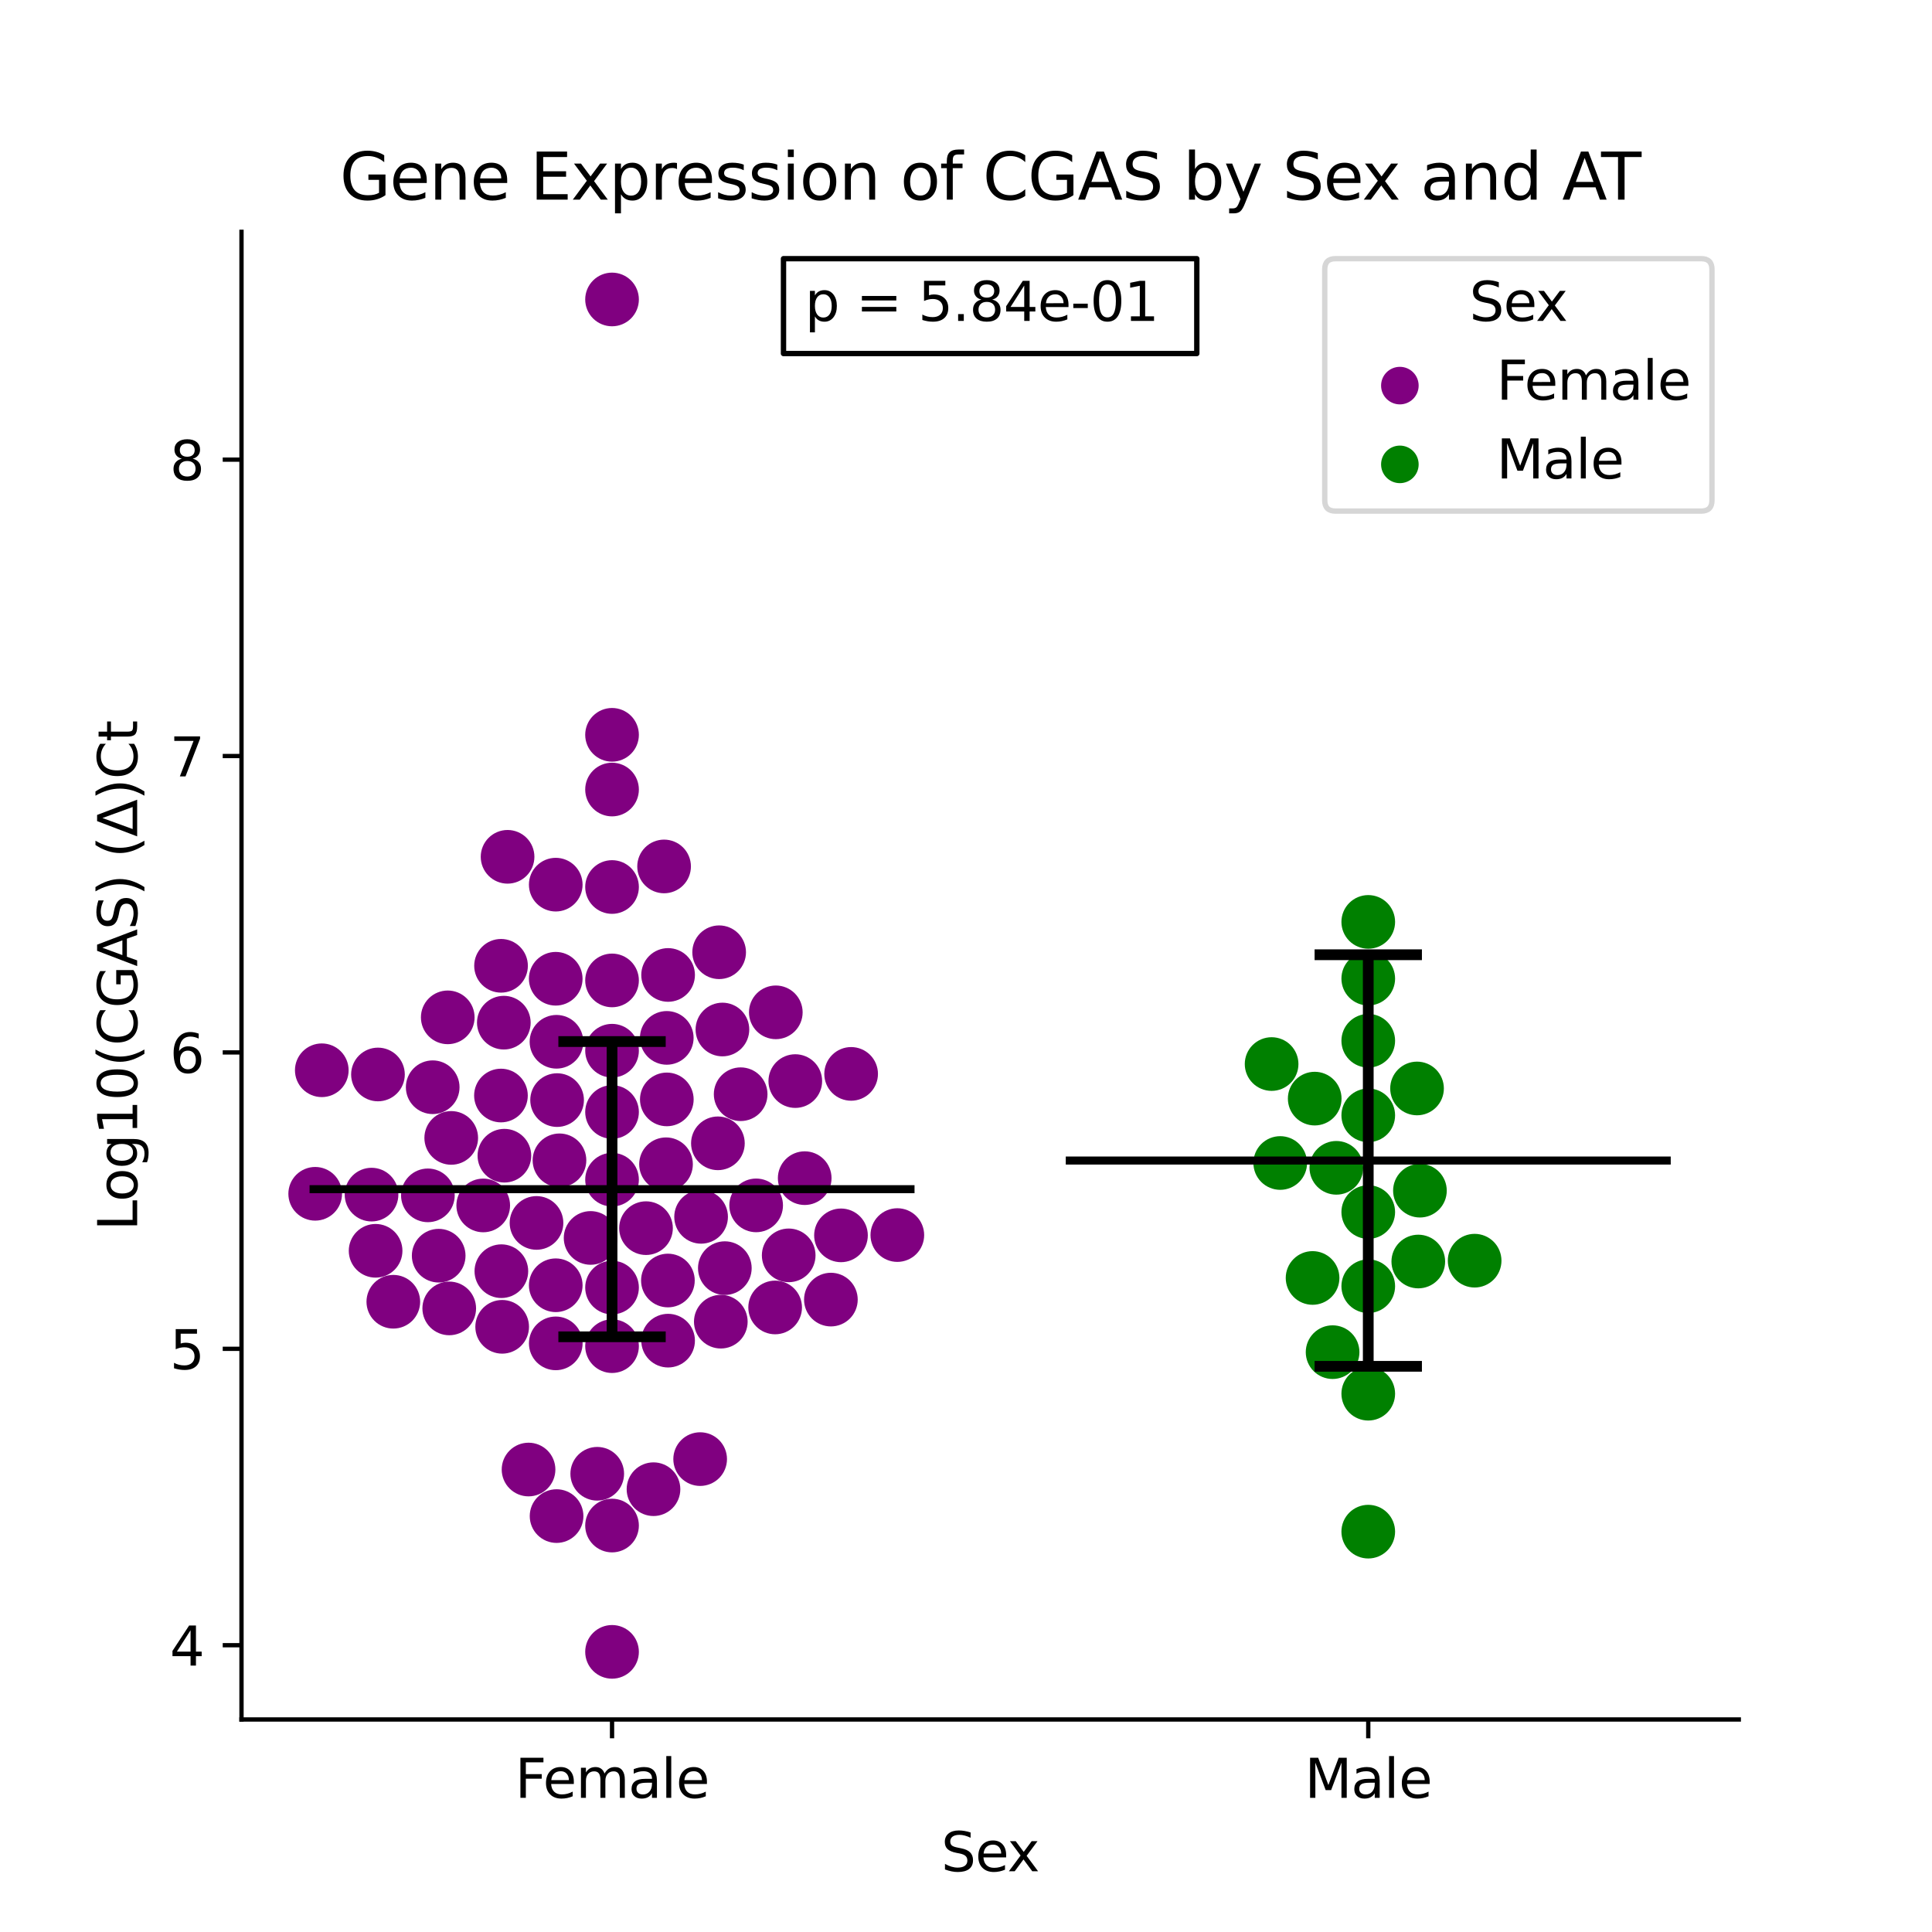<?xml version="1.0" encoding="utf-8" standalone="no"?>
<!DOCTYPE svg PUBLIC "-//W3C//DTD SVG 1.1//EN"
  "http://www.w3.org/Graphics/SVG/1.1/DTD/svg11.dtd">
<svg xmlns:xlink="http://www.w3.org/1999/xlink" width="360pt" height="360pt" viewBox="0 0 360 360" xmlns="http://www.w3.org/2000/svg" version="1.1">
 <defs>
  <style type="text/css">*{stroke-linejoin: round; stroke-linecap: butt}</style>
 </defs>
 <g id="figure_1">
  <g id="patch_1">
   <path d="M 0 360 
L 360 360 
L 360 0 
L 0 0 
z
" style="fill: #ffffff"/>
  </g>
  <g id="axes_1">
   <g id="patch_2">
    <path d="M 45 320.4 
L 324 320.4 
L 324 43.2 
L 45 43.2 
z
" style="fill: #ffffff"/>
   </g>
   <g id="PathCollection_1">
    <defs>
     <path id="C0_0_09e21c4966" d="M 0 5 
C 1.326 5 2.598 4.473 3.536 3.536 
C 4.473 2.598 5 1.326 5 -0 
C 5 -1.326 4.473 -2.598 3.536 -3.536 
C 2.598 -4.473 1.326 -5 0 -5 
C -1.326 -5 -2.598 -4.473 -3.536 -3.536 
C -4.473 -2.598 -5 -1.326 -5 0 
C -5 1.326 -4.473 2.598 -3.536 3.536 
C -2.598 4.473 -1.326 5 0 5 
z
"/>
    </defs>
    <g clip-path="url(#p0e564d1a25)">
     <use xlink:href="#C0_0_09e21c4966" x="58.733" y="222.447" style="fill: #800080"/>
    </g>
    <g clip-path="url(#p0e564d1a25)">
     <use xlink:href="#C0_0_09e21c4966" x="94.579" y="159.655" style="fill: #800080"/>
    </g>
    <g clip-path="url(#p0e564d1a25)">
     <use xlink:href="#C0_0_09e21c4966" x="124.49" y="249.81" style="fill: #800080"/>
    </g>
    <g clip-path="url(#p0e564d1a25)">
     <use xlink:href="#C0_0_09e21c4966" x="124.491" y="181.669" style="fill: #800080"/>
    </g>
    <g clip-path="url(#p0e564d1a25)">
     <use xlink:href="#C0_0_09e21c4966" x="138.011" y="203.892" style="fill: #800080"/>
    </g>
    <g clip-path="url(#p0e564d1a25)">
     <use xlink:href="#C0_0_09e21c4966" x="70.428" y="200.213" style="fill: #800080"/>
    </g>
    <g clip-path="url(#p0e564d1a25)">
     <use xlink:href="#C0_0_09e21c4966" x="69.989" y="233.068" style="fill: #800080"/>
    </g>
    <g clip-path="url(#p0e564d1a25)">
     <use xlink:href="#C0_0_09e21c4966" x="103.556" y="164.843" style="fill: #800080"/>
    </g>
    <g clip-path="url(#p0e564d1a25)">
     <use xlink:href="#C0_0_09e21c4966" x="111.286" y="274.615" style="fill: #800080"/>
    </g>
    <g clip-path="url(#p0e564d1a25)">
     <use xlink:href="#C0_0_09e21c4966" x="134.004" y="177.437" style="fill: #800080"/>
    </g>
    <g clip-path="url(#p0e564d1a25)">
     <use xlink:href="#C0_0_09e21c4966" x="103.692" y="194.121" style="fill: #800080"/>
    </g>
    <g clip-path="url(#p0e564d1a25)">
     <use xlink:href="#C0_0_09e21c4966" x="146.962" y="233.919" style="fill: #800080"/>
    </g>
    <g clip-path="url(#p0e564d1a25)">
     <use xlink:href="#C0_0_09e21c4966" x="103.71" y="282.501" style="fill: #800080"/>
    </g>
    <g clip-path="url(#p0e564d1a25)">
     <use xlink:href="#C0_0_09e21c4966" x="140.897" y="224.605" style="fill: #800080"/>
    </g>
    <g clip-path="url(#p0e564d1a25)">
     <use xlink:href="#C0_0_09e21c4966" x="103.56" y="250.317" style="fill: #800080"/>
    </g>
    <g clip-path="url(#p0e564d1a25)">
     <use xlink:href="#C0_0_09e21c4966" x="135.063" y="236.301" style="fill: #800080"/>
    </g>
    <g clip-path="url(#p0e564d1a25)">
     <use xlink:href="#C0_0_09e21c4966" x="59.961" y="199.429" style="fill: #800080"/>
    </g>
    <g clip-path="url(#p0e564d1a25)">
     <use xlink:href="#C0_0_09e21c4966" x="133.771" y="213.04" style="fill: #800080"/>
    </g>
    <g clip-path="url(#p0e564d1a25)">
     <use xlink:href="#C0_0_09e21c4966" x="69.231" y="222.599" style="fill: #800080"/>
    </g>
    <g clip-path="url(#p0e564d1a25)">
     <use xlink:href="#C0_0_09e21c4966" x="156.705" y="230.19" style="fill: #800080"/>
    </g>
    <g clip-path="url(#p0e564d1a25)">
     <use xlink:href="#C0_0_09e21c4966" x="83.432" y="189.569" style="fill: #800080"/>
    </g>
    <g clip-path="url(#p0e564d1a25)">
     <use xlink:href="#C0_0_09e21c4966" x="81.743" y="233.979" style="fill: #800080"/>
    </g>
    <g clip-path="url(#p0e564d1a25)">
     <use xlink:href="#C0_0_09e21c4966" x="93.423" y="236.867" style="fill: #800080"/>
    </g>
    <g clip-path="url(#p0e564d1a25)">
     <use xlink:href="#C0_0_09e21c4966" x="99.97" y="227.875" style="fill: #800080"/>
    </g>
    <g clip-path="url(#p0e564d1a25)">
     <use xlink:href="#C0_0_09e21c4966" x="93.881" y="190.559" style="fill: #800080"/>
    </g>
    <g clip-path="url(#p0e564d1a25)">
     <use xlink:href="#C0_0_09e21c4966" x="103.551" y="182.376" style="fill: #800080"/>
    </g>
    <g clip-path="url(#p0e564d1a25)">
     <use xlink:href="#C0_0_09e21c4966" x="114.045" y="284.264" style="fill: #800080"/>
    </g>
    <g clip-path="url(#p0e564d1a25)">
     <use xlink:href="#C0_0_09e21c4966" x="103.555" y="239.49" style="fill: #800080"/>
    </g>
    <g clip-path="url(#p0e564d1a25)">
     <use xlink:href="#C0_0_09e21c4966" x="114.045" y="136.923" style="fill: #800080"/>
    </g>
    <g clip-path="url(#p0e564d1a25)">
     <use xlink:href="#C0_0_09e21c4966" x="104.251" y="216.21" style="fill: #800080"/>
    </g>
    <g clip-path="url(#p0e564d1a25)">
     <use xlink:href="#C0_0_09e21c4966" x="103.807" y="204.987" style="fill: #800080"/>
    </g>
    <g clip-path="url(#p0e564d1a25)">
     <use xlink:href="#C0_0_09e21c4966" x="110.051" y="230.672" style="fill: #800080"/>
    </g>
    <g clip-path="url(#p0e564d1a25)">
     <use xlink:href="#C0_0_09e21c4966" x="114.045" y="55.8" style="fill: #800080"/>
    </g>
    <g clip-path="url(#p0e564d1a25)">
     <use xlink:href="#C0_0_09e21c4966" x="167.205" y="230.137" style="fill: #800080"/>
    </g>
    <g clip-path="url(#p0e564d1a25)">
     <use xlink:href="#C0_0_09e21c4966" x="123.744" y="161.449" style="fill: #800080"/>
    </g>
    <g clip-path="url(#p0e564d1a25)">
     <use xlink:href="#C0_0_09e21c4966" x="93.361" y="179.963" style="fill: #800080"/>
    </g>
    <g clip-path="url(#p0e564d1a25)">
     <use xlink:href="#C0_0_09e21c4966" x="120.375" y="228.849" style="fill: #800080"/>
    </g>
    <g clip-path="url(#p0e564d1a25)">
     <use xlink:href="#C0_0_09e21c4966" x="80.628" y="202.59" style="fill: #800080"/>
    </g>
    <g clip-path="url(#p0e564d1a25)">
     <use xlink:href="#C0_0_09e21c4966" x="90.043" y="224.616" style="fill: #800080"/>
    </g>
    <g clip-path="url(#p0e564d1a25)">
     <use xlink:href="#C0_0_09e21c4966" x="114.045" y="195.784" style="fill: #800080"/>
    </g>
    <g clip-path="url(#p0e564d1a25)">
     <use xlink:href="#C0_0_09e21c4966" x="148.191" y="201.444" style="fill: #800080"/>
    </g>
    <g clip-path="url(#p0e564d1a25)">
     <use xlink:href="#C0_0_09e21c4966" x="114.045" y="147.119" style="fill: #800080"/>
    </g>
    <g clip-path="url(#p0e564d1a25)">
     <use xlink:href="#C0_0_09e21c4966" x="149.945" y="219.532" style="fill: #800080"/>
    </g>
    <g clip-path="url(#p0e564d1a25)">
     <use xlink:href="#C0_0_09e21c4966" x="83.709" y="243.802" style="fill: #800080"/>
    </g>
    <g clip-path="url(#p0e564d1a25)">
     <use xlink:href="#C0_0_09e21c4966" x="114.045" y="207.205" style="fill: #800080"/>
    </g>
    <g clip-path="url(#p0e564d1a25)">
     <use xlink:href="#C0_0_09e21c4966" x="114.045" y="250.836" style="fill: #800080"/>
    </g>
    <g clip-path="url(#p0e564d1a25)">
     <use xlink:href="#C0_0_09e21c4966" x="124.454" y="238.605" style="fill: #800080"/>
    </g>
    <g clip-path="url(#p0e564d1a25)">
     <use xlink:href="#C0_0_09e21c4966" x="114.045" y="182.687" style="fill: #800080"/>
    </g>
    <g clip-path="url(#p0e564d1a25)">
     <use xlink:href="#C0_0_09e21c4966" x="154.824" y="242.161" style="fill: #800080"/>
    </g>
    <g clip-path="url(#p0e564d1a25)">
     <use xlink:href="#C0_0_09e21c4966" x="79.73" y="222.737" style="fill: #800080"/>
    </g>
    <g clip-path="url(#p0e564d1a25)">
     <use xlink:href="#C0_0_09e21c4966" x="114.045" y="239.92" style="fill: #800080"/>
    </g>
    <g clip-path="url(#p0e564d1a25)">
     <use xlink:href="#C0_0_09e21c4966" x="93.572" y="247.232" style="fill: #800080"/>
    </g>
    <g clip-path="url(#p0e564d1a25)">
     <use xlink:href="#C0_0_09e21c4966" x="114.045" y="219.814" style="fill: #800080"/>
    </g>
    <g clip-path="url(#p0e564d1a25)">
     <use xlink:href="#C0_0_09e21c4966" x="124.242" y="193.395" style="fill: #800080"/>
    </g>
    <g clip-path="url(#p0e564d1a25)">
     <use xlink:href="#C0_0_09e21c4966" x="98.487" y="273.826" style="fill: #800080"/>
    </g>
    <g clip-path="url(#p0e564d1a25)">
     <use xlink:href="#C0_0_09e21c4966" x="93.345" y="204.136" style="fill: #800080"/>
    </g>
    <g clip-path="url(#p0e564d1a25)">
     <use xlink:href="#C0_0_09e21c4966" x="130.464" y="271.883" style="fill: #800080"/>
    </g>
    <g clip-path="url(#p0e564d1a25)">
     <use xlink:href="#C0_0_09e21c4966" x="130.639" y="226.741" style="fill: #800080"/>
    </g>
    <g clip-path="url(#p0e564d1a25)">
     <use xlink:href="#C0_0_09e21c4966" x="134.312" y="246.275" style="fill: #800080"/>
    </g>
    <g clip-path="url(#p0e564d1a25)">
     <use xlink:href="#C0_0_09e21c4966" x="124.252" y="204.858" style="fill: #800080"/>
    </g>
    <g clip-path="url(#p0e564d1a25)">
     <use xlink:href="#C0_0_09e21c4966" x="144.437" y="243.625" style="fill: #800080"/>
    </g>
    <g clip-path="url(#p0e564d1a25)">
     <use xlink:href="#C0_0_09e21c4966" x="134.613" y="191.835" style="fill: #800080"/>
    </g>
    <g clip-path="url(#p0e564d1a25)">
     <use xlink:href="#C0_0_09e21c4966" x="158.596" y="200.104" style="fill: #800080"/>
    </g>
    <g clip-path="url(#p0e564d1a25)">
     <use xlink:href="#C0_0_09e21c4966" x="114.045" y="307.8" style="fill: #800080"/>
    </g>
    <g clip-path="url(#p0e564d1a25)">
     <use xlink:href="#C0_0_09e21c4966" x="114.045" y="165.281" style="fill: #800080"/>
    </g>
    <g clip-path="url(#p0e564d1a25)">
     <use xlink:href="#C0_0_09e21c4966" x="124.103" y="216.943" style="fill: #800080"/>
    </g>
    <g clip-path="url(#p0e564d1a25)">
     <use xlink:href="#C0_0_09e21c4966" x="144.56" y="188.634" style="fill: #800080"/>
    </g>
    <g clip-path="url(#p0e564d1a25)">
     <use xlink:href="#C0_0_09e21c4966" x="121.769" y="277.49" style="fill: #800080"/>
    </g>
    <g clip-path="url(#p0e564d1a25)">
     <use xlink:href="#C0_0_09e21c4966" x="93.987" y="215.348" style="fill: #800080"/>
    </g>
    <g clip-path="url(#p0e564d1a25)">
     <use xlink:href="#C0_0_09e21c4966" x="73.29" y="242.561" style="fill: #800080"/>
    </g>
    <g clip-path="url(#p0e564d1a25)">
     <use xlink:href="#C0_0_09e21c4966" x="84.08" y="212.034" style="fill: #800080"/>
    </g>
   </g>
   <g id="PathCollection_2">
    <defs>
     <path id="C1_0_a0e612da0c" d="M 0 5 
C 1.326 5 2.598 4.473 3.536 3.536 
C 4.473 2.598 5 1.326 5 -0 
C 5 -1.326 4.473 -2.598 3.536 -3.536 
C 2.598 -4.473 1.326 -5 0 -5 
C -1.326 -5 -2.598 -4.473 -3.536 -3.536 
C -4.473 -2.598 -5 -1.326 -5 0 
C -5 1.326 -4.473 2.598 -3.536 3.536 
C -2.598 4.473 -1.326 5 0 5 
z
"/>
    </defs>
    <g clip-path="url(#p0e564d1a25)">
     <use xlink:href="#C1_0_a0e612da0c" x="254.955" y="182.353" style="fill: #008000"/>
    </g>
    <g clip-path="url(#p0e564d1a25)">
     <use xlink:href="#C1_0_a0e612da0c" x="254.955" y="285.401" style="fill: #008000"/>
    </g>
    <g clip-path="url(#p0e564d1a25)">
     <use xlink:href="#C1_0_a0e612da0c" x="254.955" y="193.931" style="fill: #008000"/>
    </g>
    <g clip-path="url(#p0e564d1a25)">
     <use xlink:href="#C1_0_a0e612da0c" x="264.584" y="221.863" style="fill: #008000"/>
    </g>
    <g clip-path="url(#p0e564d1a25)">
     <use xlink:href="#C1_0_a0e612da0c" x="264.278" y="235.066" style="fill: #008000"/>
    </g>
    <g clip-path="url(#p0e564d1a25)">
     <use xlink:href="#C1_0_a0e612da0c" x="238.551" y="216.708" style="fill: #008000"/>
    </g>
    <g clip-path="url(#p0e564d1a25)">
     <use xlink:href="#C1_0_a0e612da0c" x="264.044" y="202.819" style="fill: #008000"/>
    </g>
    <g clip-path="url(#p0e564d1a25)">
     <use xlink:href="#C1_0_a0e612da0c" x="274.777" y="234.91" style="fill: #008000"/>
    </g>
    <g clip-path="url(#p0e564d1a25)">
     <use xlink:href="#C1_0_a0e612da0c" x="236.945" y="198.27" style="fill: #008000"/>
    </g>
    <g clip-path="url(#p0e564d1a25)">
     <use xlink:href="#C1_0_a0e612da0c" x="249.009" y="217.607" style="fill: #008000"/>
    </g>
    <g clip-path="url(#p0e564d1a25)">
     <use xlink:href="#C1_0_a0e612da0c" x="254.955" y="207.826" style="fill: #008000"/>
    </g>
    <g clip-path="url(#p0e564d1a25)">
     <use xlink:href="#C1_0_a0e612da0c" x="244.977" y="204.711" style="fill: #008000"/>
    </g>
    <g clip-path="url(#p0e564d1a25)">
     <use xlink:href="#C1_0_a0e612da0c" x="254.955" y="225.849" style="fill: #008000"/>
    </g>
    <g clip-path="url(#p0e564d1a25)">
     <use xlink:href="#C1_0_a0e612da0c" x="244.579" y="238.13" style="fill: #008000"/>
    </g>
    <g clip-path="url(#p0e564d1a25)">
     <use xlink:href="#C1_0_a0e612da0c" x="254.955" y="239.665" style="fill: #008000"/>
    </g>
    <g clip-path="url(#p0e564d1a25)">
     <use xlink:href="#C1_0_a0e612da0c" x="254.955" y="171.784" style="fill: #008000"/>
    </g>
    <g clip-path="url(#p0e564d1a25)">
     <use xlink:href="#C1_0_a0e612da0c" x="254.955" y="259.697" style="fill: #008000"/>
    </g>
    <g clip-path="url(#p0e564d1a25)">
     <use xlink:href="#C1_0_a0e612da0c" x="248.31" y="251.954" style="fill: #008000"/>
    </g>
   </g>
   <g id="PathCollection_3"/>
   <g id="PathCollection_4"/>
   <g id="matplotlib.axis_1">
    <g id="xtick_1">
     <g id="line2d_1">
      <defs>
       <path id="mf325cb4361" d="M 0 0 
L 0 3.5 
" style="stroke: #000000; stroke-width: 0.8"/>
      </defs>
      <g>
       <use xlink:href="#mf325cb4361" x="114.045" y="320.4" style="stroke: #000000; stroke-width: 0.8"/>
      </g>
     </g>
     <g id="text_1">
      <!-- Female -->
      <g transform="translate(95.968 334.998) scale(0.1 -0.1)">
       <defs>
        <path id="DejaVuSans-46" d="M 628 4666 
L 3309 4666 
L 3309 4134 
L 1259 4134 
L 1259 2759 
L 3109 2759 
L 3109 2228 
L 1259 2228 
L 1259 0 
L 628 0 
L 628 4666 
z
" transform="scale(0.016)"/>
        <path id="DejaVuSans-65" d="M 3597 1894 
L 3597 1613 
L 953 1613 
Q 991 1019 1311 708 
Q 1631 397 2203 397 
Q 2534 397 2845 478 
Q 3156 559 3463 722 
L 3463 178 
Q 3153 47 2828 -22 
Q 2503 -91 2169 -91 
Q 1331 -91 842 396 
Q 353 884 353 1716 
Q 353 2575 817 3079 
Q 1281 3584 2069 3584 
Q 2775 3584 3186 3129 
Q 3597 2675 3597 1894 
z
M 3022 2063 
Q 3016 2534 2758 2815 
Q 2500 3097 2075 3097 
Q 1594 3097 1305 2825 
Q 1016 2553 972 2059 
L 3022 2063 
z
" transform="scale(0.016)"/>
        <path id="DejaVuSans-6d" d="M 3328 2828 
Q 3544 3216 3844 3400 
Q 4144 3584 4550 3584 
Q 5097 3584 5394 3201 
Q 5691 2819 5691 2113 
L 5691 0 
L 5113 0 
L 5113 2094 
Q 5113 2597 4934 2840 
Q 4756 3084 4391 3084 
Q 3944 3084 3684 2787 
Q 3425 2491 3425 1978 
L 3425 0 
L 2847 0 
L 2847 2094 
Q 2847 2600 2669 2842 
Q 2491 3084 2119 3084 
Q 1678 3084 1418 2786 
Q 1159 2488 1159 1978 
L 1159 0 
L 581 0 
L 581 3500 
L 1159 3500 
L 1159 2956 
Q 1356 3278 1631 3431 
Q 1906 3584 2284 3584 
Q 2666 3584 2933 3390 
Q 3200 3197 3328 2828 
z
" transform="scale(0.016)"/>
        <path id="DejaVuSans-61" d="M 2194 1759 
Q 1497 1759 1228 1600 
Q 959 1441 959 1056 
Q 959 750 1161 570 
Q 1363 391 1709 391 
Q 2188 391 2477 730 
Q 2766 1069 2766 1631 
L 2766 1759 
L 2194 1759 
z
M 3341 1997 
L 3341 0 
L 2766 0 
L 2766 531 
Q 2569 213 2275 61 
Q 1981 -91 1556 -91 
Q 1019 -91 701 211 
Q 384 513 384 1019 
Q 384 1609 779 1909 
Q 1175 2209 1959 2209 
L 2766 2209 
L 2766 2266 
Q 2766 2663 2505 2880 
Q 2244 3097 1772 3097 
Q 1472 3097 1187 3025 
Q 903 2953 641 2809 
L 641 3341 
Q 956 3463 1253 3523 
Q 1550 3584 1831 3584 
Q 2591 3584 2966 3190 
Q 3341 2797 3341 1997 
z
" transform="scale(0.016)"/>
        <path id="DejaVuSans-6c" d="M 603 4863 
L 1178 4863 
L 1178 0 
L 603 0 
L 603 4863 
z
" transform="scale(0.016)"/>
       </defs>
       <use xlink:href="#DejaVuSans-46"/>
       <use xlink:href="#DejaVuSans-65" x="52.02"/>
       <use xlink:href="#DejaVuSans-6d" x="113.543"/>
       <use xlink:href="#DejaVuSans-61" x="210.955"/>
       <use xlink:href="#DejaVuSans-6c" x="272.234"/>
       <use xlink:href="#DejaVuSans-65" x="300.018"/>
      </g>
     </g>
    </g>
    <g id="xtick_2">
     <g id="line2d_2">
      <g>
       <use xlink:href="#mf325cb4361" x="254.955" y="320.4" style="stroke: #000000; stroke-width: 0.8"/>
      </g>
     </g>
     <g id="text_2">
      <!-- Male -->
      <g transform="translate(243.111 334.998) scale(0.1 -0.1)">
       <defs>
        <path id="DejaVuSans-4d" d="M 628 4666 
L 1569 4666 
L 2759 1491 
L 3956 4666 
L 4897 4666 
L 4897 0 
L 4281 0 
L 4281 4097 
L 3078 897 
L 2444 897 
L 1241 4097 
L 1241 0 
L 628 0 
L 628 4666 
z
" transform="scale(0.016)"/>
       </defs>
       <use xlink:href="#DejaVuSans-4d"/>
       <use xlink:href="#DejaVuSans-61" x="86.279"/>
       <use xlink:href="#DejaVuSans-6c" x="147.559"/>
       <use xlink:href="#DejaVuSans-65" x="175.342"/>
      </g>
     </g>
    </g>
    <g id="text_3">
     <!-- Sex -->
     <g transform="translate(175.377 348.677) scale(0.1 -0.1)">
      <defs>
       <path id="DejaVuSans-53" d="M 3425 4513 
L 3425 3897 
Q 3066 4069 2747 4153 
Q 2428 4238 2131 4238 
Q 1616 4238 1336 4038 
Q 1056 3838 1056 3469 
Q 1056 3159 1242 3001 
Q 1428 2844 1947 2747 
L 2328 2669 
Q 3034 2534 3370 2195 
Q 3706 1856 3706 1288 
Q 3706 609 3251 259 
Q 2797 -91 1919 -91 
Q 1588 -91 1214 -16 
Q 841 59 441 206 
L 441 856 
Q 825 641 1194 531 
Q 1563 422 1919 422 
Q 2459 422 2753 634 
Q 3047 847 3047 1241 
Q 3047 1584 2836 1778 
Q 2625 1972 2144 2069 
L 1759 2144 
Q 1053 2284 737 2584 
Q 422 2884 422 3419 
Q 422 4038 858 4394 
Q 1294 4750 2059 4750 
Q 2388 4750 2728 4690 
Q 3069 4631 3425 4513 
z
" transform="scale(0.016)"/>
       <path id="DejaVuSans-78" d="M 3513 3500 
L 2247 1797 
L 3578 0 
L 2900 0 
L 1881 1375 
L 863 0 
L 184 0 
L 1544 1831 
L 300 3500 
L 978 3500 
L 1906 2253 
L 2834 3500 
L 3513 3500 
z
" transform="scale(0.016)"/>
      </defs>
      <use xlink:href="#DejaVuSans-53"/>
      <use xlink:href="#DejaVuSans-65" x="63.477"/>
      <use xlink:href="#DejaVuSans-78" x="123.25"/>
     </g>
    </g>
   </g>
   <g id="matplotlib.axis_2">
    <g id="ytick_1">
     <g id="line2d_3">
      <defs>
       <path id="m72edcc62ce" d="M 0 0 
L -3.5 0 
" style="stroke: #000000; stroke-width: 0.8"/>
      </defs>
      <g>
       <use xlink:href="#m72edcc62ce" x="45" y="306.559" style="stroke: #000000; stroke-width: 0.8"/>
      </g>
     </g>
     <g id="text_4">
      <!-- 4 -->
      <g transform="translate(31.637 310.358) scale(0.1 -0.1)">
       <defs>
        <path id="DejaVuSans-34" d="M 2419 4116 
L 825 1625 
L 2419 1625 
L 2419 4116 
z
M 2253 4666 
L 3047 4666 
L 3047 1625 
L 3713 1625 
L 3713 1100 
L 3047 1100 
L 3047 0 
L 2419 0 
L 2419 1100 
L 313 1100 
L 313 1709 
L 2253 4666 
z
" transform="scale(0.016)"/>
       </defs>
       <use xlink:href="#DejaVuSans-34"/>
      </g>
     </g>
    </g>
    <g id="ytick_2">
     <g id="line2d_4">
      <g>
       <use xlink:href="#m72edcc62ce" x="45" y="251.331" style="stroke: #000000; stroke-width: 0.8"/>
      </g>
     </g>
     <g id="text_5">
      <!-- 5 -->
      <g transform="translate(31.637 255.13) scale(0.1 -0.1)">
       <defs>
        <path id="DejaVuSans-35" d="M 691 4666 
L 3169 4666 
L 3169 4134 
L 1269 4134 
L 1269 2991 
Q 1406 3038 1543 3061 
Q 1681 3084 1819 3084 
Q 2600 3084 3056 2656 
Q 3513 2228 3513 1497 
Q 3513 744 3044 326 
Q 2575 -91 1722 -91 
Q 1428 -91 1123 -41 
Q 819 9 494 109 
L 494 744 
Q 775 591 1075 516 
Q 1375 441 1709 441 
Q 2250 441 2565 725 
Q 2881 1009 2881 1497 
Q 2881 1984 2565 2268 
Q 2250 2553 1709 2553 
Q 1456 2553 1204 2497 
Q 953 2441 691 2322 
L 691 4666 
z
" transform="scale(0.016)"/>
       </defs>
       <use xlink:href="#DejaVuSans-35"/>
      </g>
     </g>
    </g>
    <g id="ytick_3">
     <g id="line2d_5">
      <g>
       <use xlink:href="#m72edcc62ce" x="45" y="196.103" style="stroke: #000000; stroke-width: 0.8"/>
      </g>
     </g>
     <g id="text_6">
      <!-- 6 -->
      <g transform="translate(31.637 199.903) scale(0.1 -0.1)">
       <defs>
        <path id="DejaVuSans-36" d="M 2113 2584 
Q 1688 2584 1439 2293 
Q 1191 2003 1191 1497 
Q 1191 994 1439 701 
Q 1688 409 2113 409 
Q 2538 409 2786 701 
Q 3034 994 3034 1497 
Q 3034 2003 2786 2293 
Q 2538 2584 2113 2584 
z
M 3366 4563 
L 3366 3988 
Q 3128 4100 2886 4159 
Q 2644 4219 2406 4219 
Q 1781 4219 1451 3797 
Q 1122 3375 1075 2522 
Q 1259 2794 1537 2939 
Q 1816 3084 2150 3084 
Q 2853 3084 3261 2657 
Q 3669 2231 3669 1497 
Q 3669 778 3244 343 
Q 2819 -91 2113 -91 
Q 1303 -91 875 529 
Q 447 1150 447 2328 
Q 447 3434 972 4092 
Q 1497 4750 2381 4750 
Q 2619 4750 2861 4703 
Q 3103 4656 3366 4563 
z
" transform="scale(0.016)"/>
       </defs>
       <use xlink:href="#DejaVuSans-36"/>
      </g>
     </g>
    </g>
    <g id="ytick_4">
     <g id="line2d_6">
      <g>
       <use xlink:href="#m72edcc62ce" x="45" y="140.876" style="stroke: #000000; stroke-width: 0.8"/>
      </g>
     </g>
     <g id="text_7">
      <!-- 7 -->
      <g transform="translate(31.637 144.675) scale(0.1 -0.1)">
       <defs>
        <path id="DejaVuSans-37" d="M 525 4666 
L 3525 4666 
L 3525 4397 
L 1831 0 
L 1172 0 
L 2766 4134 
L 525 4134 
L 525 4666 
z
" transform="scale(0.016)"/>
       </defs>
       <use xlink:href="#DejaVuSans-37"/>
      </g>
     </g>
    </g>
    <g id="ytick_5">
     <g id="line2d_7">
      <g>
       <use xlink:href="#m72edcc62ce" x="45" y="85.648" style="stroke: #000000; stroke-width: 0.8"/>
      </g>
     </g>
     <g id="text_8">
      <!-- 8 -->
      <g transform="translate(31.637 89.447) scale(0.1 -0.1)">
       <defs>
        <path id="DejaVuSans-38" d="M 2034 2216 
Q 1584 2216 1326 1975 
Q 1069 1734 1069 1313 
Q 1069 891 1326 650 
Q 1584 409 2034 409 
Q 2484 409 2743 651 
Q 3003 894 3003 1313 
Q 3003 1734 2745 1975 
Q 2488 2216 2034 2216 
z
M 1403 2484 
Q 997 2584 770 2862 
Q 544 3141 544 3541 
Q 544 4100 942 4425 
Q 1341 4750 2034 4750 
Q 2731 4750 3128 4425 
Q 3525 4100 3525 3541 
Q 3525 3141 3298 2862 
Q 3072 2584 2669 2484 
Q 3125 2378 3379 2068 
Q 3634 1759 3634 1313 
Q 3634 634 3220 271 
Q 2806 -91 2034 -91 
Q 1263 -91 848 271 
Q 434 634 434 1313 
Q 434 1759 690 2068 
Q 947 2378 1403 2484 
z
M 1172 3481 
Q 1172 3119 1398 2916 
Q 1625 2713 2034 2713 
Q 2441 2713 2670 2916 
Q 2900 3119 2900 3481 
Q 2900 3844 2670 4047 
Q 2441 4250 2034 4250 
Q 1625 4250 1398 4047 
Q 1172 3844 1172 3481 
z
" transform="scale(0.016)"/>
       </defs>
       <use xlink:href="#DejaVuSans-38"/>
      </g>
     </g>
    </g>
    <g id="text_9">
     <!-- Log10(CGAS) (Δ)Ct -->
     <g transform="translate(25.558 229.319) rotate(-90) scale(0.1 -0.1)">
      <defs>
       <path id="DejaVuSans-4c" d="M 628 4666 
L 1259 4666 
L 1259 531 
L 3531 531 
L 3531 0 
L 628 0 
L 628 4666 
z
" transform="scale(0.016)"/>
       <path id="DejaVuSans-6f" d="M 1959 3097 
Q 1497 3097 1228 2736 
Q 959 2375 959 1747 
Q 959 1119 1226 758 
Q 1494 397 1959 397 
Q 2419 397 2687 759 
Q 2956 1122 2956 1747 
Q 2956 2369 2687 2733 
Q 2419 3097 1959 3097 
z
M 1959 3584 
Q 2709 3584 3137 3096 
Q 3566 2609 3566 1747 
Q 3566 888 3137 398 
Q 2709 -91 1959 -91 
Q 1206 -91 779 398 
Q 353 888 353 1747 
Q 353 2609 779 3096 
Q 1206 3584 1959 3584 
z
" transform="scale(0.016)"/>
       <path id="DejaVuSans-67" d="M 2906 1791 
Q 2906 2416 2648 2759 
Q 2391 3103 1925 3103 
Q 1463 3103 1205 2759 
Q 947 2416 947 1791 
Q 947 1169 1205 825 
Q 1463 481 1925 481 
Q 2391 481 2648 825 
Q 2906 1169 2906 1791 
z
M 3481 434 
Q 3481 -459 3084 -895 
Q 2688 -1331 1869 -1331 
Q 1566 -1331 1297 -1286 
Q 1028 -1241 775 -1147 
L 775 -588 
Q 1028 -725 1275 -790 
Q 1522 -856 1778 -856 
Q 2344 -856 2625 -561 
Q 2906 -266 2906 331 
L 2906 616 
Q 2728 306 2450 153 
Q 2172 0 1784 0 
Q 1141 0 747 490 
Q 353 981 353 1791 
Q 353 2603 747 3093 
Q 1141 3584 1784 3584 
Q 2172 3584 2450 3431 
Q 2728 3278 2906 2969 
L 2906 3500 
L 3481 3500 
L 3481 434 
z
" transform="scale(0.016)"/>
       <path id="DejaVuSans-31" d="M 794 531 
L 1825 531 
L 1825 4091 
L 703 3866 
L 703 4441 
L 1819 4666 
L 2450 4666 
L 2450 531 
L 3481 531 
L 3481 0 
L 794 0 
L 794 531 
z
" transform="scale(0.016)"/>
       <path id="DejaVuSans-30" d="M 2034 4250 
Q 1547 4250 1301 3770 
Q 1056 3291 1056 2328 
Q 1056 1369 1301 889 
Q 1547 409 2034 409 
Q 2525 409 2770 889 
Q 3016 1369 3016 2328 
Q 3016 3291 2770 3770 
Q 2525 4250 2034 4250 
z
M 2034 4750 
Q 2819 4750 3233 4129 
Q 3647 3509 3647 2328 
Q 3647 1150 3233 529 
Q 2819 -91 2034 -91 
Q 1250 -91 836 529 
Q 422 1150 422 2328 
Q 422 3509 836 4129 
Q 1250 4750 2034 4750 
z
" transform="scale(0.016)"/>
       <path id="DejaVuSans-28" d="M 1984 4856 
Q 1566 4138 1362 3434 
Q 1159 2731 1159 2009 
Q 1159 1288 1364 580 
Q 1569 -128 1984 -844 
L 1484 -844 
Q 1016 -109 783 600 
Q 550 1309 550 2009 
Q 550 2706 781 3412 
Q 1013 4119 1484 4856 
L 1984 4856 
z
" transform="scale(0.016)"/>
       <path id="DejaVuSans-43" d="M 4122 4306 
L 4122 3641 
Q 3803 3938 3442 4084 
Q 3081 4231 2675 4231 
Q 1875 4231 1450 3742 
Q 1025 3253 1025 2328 
Q 1025 1406 1450 917 
Q 1875 428 2675 428 
Q 3081 428 3442 575 
Q 3803 722 4122 1019 
L 4122 359 
Q 3791 134 3420 21 
Q 3050 -91 2638 -91 
Q 1578 -91 968 557 
Q 359 1206 359 2328 
Q 359 3453 968 4101 
Q 1578 4750 2638 4750 
Q 3056 4750 3426 4639 
Q 3797 4528 4122 4306 
z
" transform="scale(0.016)"/>
       <path id="DejaVuSans-47" d="M 3809 666 
L 3809 1919 
L 2778 1919 
L 2778 2438 
L 4434 2438 
L 4434 434 
Q 4069 175 3628 42 
Q 3188 -91 2688 -91 
Q 1594 -91 976 548 
Q 359 1188 359 2328 
Q 359 3472 976 4111 
Q 1594 4750 2688 4750 
Q 3144 4750 3555 4637 
Q 3966 4525 4313 4306 
L 4313 3634 
Q 3963 3931 3569 4081 
Q 3175 4231 2741 4231 
Q 1884 4231 1454 3753 
Q 1025 3275 1025 2328 
Q 1025 1384 1454 906 
Q 1884 428 2741 428 
Q 3075 428 3337 486 
Q 3600 544 3809 666 
z
" transform="scale(0.016)"/>
       <path id="DejaVuSans-41" d="M 2188 4044 
L 1331 1722 
L 3047 1722 
L 2188 4044 
z
M 1831 4666 
L 2547 4666 
L 4325 0 
L 3669 0 
L 3244 1197 
L 1141 1197 
L 716 0 
L 50 0 
L 1831 4666 
z
" transform="scale(0.016)"/>
       <path id="DejaVuSans-29" d="M 513 4856 
L 1013 4856 
Q 1481 4119 1714 3412 
Q 1947 2706 1947 2009 
Q 1947 1309 1714 600 
Q 1481 -109 1013 -844 
L 513 -844 
Q 928 -128 1133 580 
Q 1338 1288 1338 2009 
Q 1338 2731 1133 3434 
Q 928 4138 513 4856 
z
" transform="scale(0.016)"/>
       <path id="DejaVuSans-20" transform="scale(0.016)"/>
       <path id="DejaVuSans-394" d="M 2188 4044 
L 906 525 
L 3472 525 
L 2188 4044 
z
M 50 0 
L 1831 4666 
L 2547 4666 
L 4325 0 
L 50 0 
z
" transform="scale(0.016)"/>
       <path id="DejaVuSans-74" d="M 1172 4494 
L 1172 3500 
L 2356 3500 
L 2356 3053 
L 1172 3053 
L 1172 1153 
Q 1172 725 1289 603 
Q 1406 481 1766 481 
L 2356 481 
L 2356 0 
L 1766 0 
Q 1100 0 847 248 
Q 594 497 594 1153 
L 594 3053 
L 172 3053 
L 172 3500 
L 594 3500 
L 594 4494 
L 1172 4494 
z
" transform="scale(0.016)"/>
      </defs>
      <use xlink:href="#DejaVuSans-4c"/>
      <use xlink:href="#DejaVuSans-6f" x="53.963"/>
      <use xlink:href="#DejaVuSans-67" x="115.145"/>
      <use xlink:href="#DejaVuSans-31" x="178.621"/>
      <use xlink:href="#DejaVuSans-30" x="242.244"/>
      <use xlink:href="#DejaVuSans-28" x="305.867"/>
      <use xlink:href="#DejaVuSans-43" x="344.881"/>
      <use xlink:href="#DejaVuSans-47" x="414.705"/>
      <use xlink:href="#DejaVuSans-41" x="492.195"/>
      <use xlink:href="#DejaVuSans-53" x="560.604"/>
      <use xlink:href="#DejaVuSans-29" x="624.08"/>
      <use xlink:href="#DejaVuSans-20" x="663.094"/>
      <use xlink:href="#DejaVuSans-28" x="694.881"/>
      <use xlink:href="#DejaVuSans-394" x="733.895"/>
      <use xlink:href="#DejaVuSans-29" x="802.303"/>
      <use xlink:href="#DejaVuSans-43" x="841.316"/>
      <use xlink:href="#DejaVuSans-74" x="911.141"/>
     </g>
    </g>
   </g>
   <g id="LineCollection_1">
    <path d="M 114.045 249.092 
L 114.045 194.079 
" clip-path="url(#p0e564d1a25)" style="fill: none; stroke: #000000; stroke-width: 2"/>
   </g>
   <g id="line2d_8">
    <defs>
     <path id="m7a018a545d" d="M 10 0 
L -10 -0 
" style="stroke: #000000; stroke-width: 2"/>
    </defs>
    <g clip-path="url(#p0e564d1a25)">
     <use xlink:href="#m7a018a545d" x="114.045" y="249.092" style="stroke: #000000; stroke-width: 2"/>
    </g>
   </g>
   <g id="line2d_9">
    <g clip-path="url(#p0e564d1a25)">
     <use xlink:href="#m7a018a545d" x="114.045" y="194.079" style="stroke: #000000; stroke-width: 2"/>
    </g>
   </g>
   <g id="LineCollection_2">
    <path d="M 254.955 254.591 
L 254.955 177.902 
" clip-path="url(#p0e564d1a25)" style="fill: none; stroke: #000000; stroke-width: 2"/>
   </g>
   <g id="line2d_10">
    <g clip-path="url(#p0e564d1a25)">
     <use xlink:href="#m7a018a545d" x="254.955" y="254.591" style="stroke: #000000; stroke-width: 2"/>
    </g>
   </g>
   <g id="line2d_11">
    <g clip-path="url(#p0e564d1a25)">
     <use xlink:href="#m7a018a545d" x="254.955" y="177.902" style="stroke: #000000; stroke-width: 2"/>
    </g>
   </g>
   <g id="LineCollection_3">
    <path d="M 57.682 221.586 
L 170.409 221.586 
" clip-path="url(#p0e564d1a25)" style="fill: none; stroke: #000000; stroke-width: 1.5"/>
   </g>
   <g id="LineCollection_4">
    <path d="M 198.591 216.246 
L 311.318 216.246 
" clip-path="url(#p0e564d1a25)" style="fill: none; stroke: #000000; stroke-width: 1.5"/>
   </g>
   <g id="patch_3">
    <path d="M 45 320.4 
L 45 43.2 
" style="fill: none; stroke: #000000; stroke-width: 0.8; stroke-linejoin: miter; stroke-linecap: square"/>
   </g>
   <g id="patch_4">
    <path d="M 45 320.4 
L 324 320.4 
" style="fill: none; stroke: #000000; stroke-width: 0.8; stroke-linejoin: miter; stroke-linecap: square"/>
   </g>
   <g id="text_10">
    <!-- Gene Expression of CGAS by Sex and AT -->
    <g transform="translate(63.314 37.2) scale(0.12 -0.12)">
     <defs>
      <path id="DejaVuSans-6e" d="M 3513 2113 
L 3513 0 
L 2938 0 
L 2938 2094 
Q 2938 2591 2744 2837 
Q 2550 3084 2163 3084 
Q 1697 3084 1428 2787 
Q 1159 2491 1159 1978 
L 1159 0 
L 581 0 
L 581 3500 
L 1159 3500 
L 1159 2956 
Q 1366 3272 1645 3428 
Q 1925 3584 2291 3584 
Q 2894 3584 3203 3211 
Q 3513 2838 3513 2113 
z
" transform="scale(0.016)"/>
      <path id="DejaVuSans-45" d="M 628 4666 
L 3578 4666 
L 3578 4134 
L 1259 4134 
L 1259 2753 
L 3481 2753 
L 3481 2222 
L 1259 2222 
L 1259 531 
L 3634 531 
L 3634 0 
L 628 0 
L 628 4666 
z
" transform="scale(0.016)"/>
      <path id="DejaVuSans-70" d="M 1159 525 
L 1159 -1331 
L 581 -1331 
L 581 3500 
L 1159 3500 
L 1159 2969 
Q 1341 3281 1617 3432 
Q 1894 3584 2278 3584 
Q 2916 3584 3314 3078 
Q 3713 2572 3713 1747 
Q 3713 922 3314 415 
Q 2916 -91 2278 -91 
Q 1894 -91 1617 61 
Q 1341 213 1159 525 
z
M 3116 1747 
Q 3116 2381 2855 2742 
Q 2594 3103 2138 3103 
Q 1681 3103 1420 2742 
Q 1159 2381 1159 1747 
Q 1159 1113 1420 752 
Q 1681 391 2138 391 
Q 2594 391 2855 752 
Q 3116 1113 3116 1747 
z
" transform="scale(0.016)"/>
      <path id="DejaVuSans-72" d="M 2631 2963 
Q 2534 3019 2420 3045 
Q 2306 3072 2169 3072 
Q 1681 3072 1420 2755 
Q 1159 2438 1159 1844 
L 1159 0 
L 581 0 
L 581 3500 
L 1159 3500 
L 1159 2956 
Q 1341 3275 1631 3429 
Q 1922 3584 2338 3584 
Q 2397 3584 2469 3576 
Q 2541 3569 2628 3553 
L 2631 2963 
z
" transform="scale(0.016)"/>
      <path id="DejaVuSans-73" d="M 2834 3397 
L 2834 2853 
Q 2591 2978 2328 3040 
Q 2066 3103 1784 3103 
Q 1356 3103 1142 2972 
Q 928 2841 928 2578 
Q 928 2378 1081 2264 
Q 1234 2150 1697 2047 
L 1894 2003 
Q 2506 1872 2764 1633 
Q 3022 1394 3022 966 
Q 3022 478 2636 193 
Q 2250 -91 1575 -91 
Q 1294 -91 989 -36 
Q 684 19 347 128 
L 347 722 
Q 666 556 975 473 
Q 1284 391 1588 391 
Q 1994 391 2212 530 
Q 2431 669 2431 922 
Q 2431 1156 2273 1281 
Q 2116 1406 1581 1522 
L 1381 1569 
Q 847 1681 609 1914 
Q 372 2147 372 2553 
Q 372 3047 722 3315 
Q 1072 3584 1716 3584 
Q 2034 3584 2315 3537 
Q 2597 3491 2834 3397 
z
" transform="scale(0.016)"/>
      <path id="DejaVuSans-69" d="M 603 3500 
L 1178 3500 
L 1178 0 
L 603 0 
L 603 3500 
z
M 603 4863 
L 1178 4863 
L 1178 4134 
L 603 4134 
L 603 4863 
z
" transform="scale(0.016)"/>
      <path id="DejaVuSans-66" d="M 2375 4863 
L 2375 4384 
L 1825 4384 
Q 1516 4384 1395 4259 
Q 1275 4134 1275 3809 
L 1275 3500 
L 2222 3500 
L 2222 3053 
L 1275 3053 
L 1275 0 
L 697 0 
L 697 3053 
L 147 3053 
L 147 3500 
L 697 3500 
L 697 3744 
Q 697 4328 969 4595 
Q 1241 4863 1831 4863 
L 2375 4863 
z
" transform="scale(0.016)"/>
      <path id="DejaVuSans-62" d="M 3116 1747 
Q 3116 2381 2855 2742 
Q 2594 3103 2138 3103 
Q 1681 3103 1420 2742 
Q 1159 2381 1159 1747 
Q 1159 1113 1420 752 
Q 1681 391 2138 391 
Q 2594 391 2855 752 
Q 3116 1113 3116 1747 
z
M 1159 2969 
Q 1341 3281 1617 3432 
Q 1894 3584 2278 3584 
Q 2916 3584 3314 3078 
Q 3713 2572 3713 1747 
Q 3713 922 3314 415 
Q 2916 -91 2278 -91 
Q 1894 -91 1617 61 
Q 1341 213 1159 525 
L 1159 0 
L 581 0 
L 581 4863 
L 1159 4863 
L 1159 2969 
z
" transform="scale(0.016)"/>
      <path id="DejaVuSans-79" d="M 2059 -325 
Q 1816 -950 1584 -1140 
Q 1353 -1331 966 -1331 
L 506 -1331 
L 506 -850 
L 844 -850 
Q 1081 -850 1212 -737 
Q 1344 -625 1503 -206 
L 1606 56 
L 191 3500 
L 800 3500 
L 1894 763 
L 2988 3500 
L 3597 3500 
L 2059 -325 
z
" transform="scale(0.016)"/>
      <path id="DejaVuSans-64" d="M 2906 2969 
L 2906 4863 
L 3481 4863 
L 3481 0 
L 2906 0 
L 2906 525 
Q 2725 213 2448 61 
Q 2172 -91 1784 -91 
Q 1150 -91 751 415 
Q 353 922 353 1747 
Q 353 2572 751 3078 
Q 1150 3584 1784 3584 
Q 2172 3584 2448 3432 
Q 2725 3281 2906 2969 
z
M 947 1747 
Q 947 1113 1208 752 
Q 1469 391 1925 391 
Q 2381 391 2643 752 
Q 2906 1113 2906 1747 
Q 2906 2381 2643 2742 
Q 2381 3103 1925 3103 
Q 1469 3103 1208 2742 
Q 947 2381 947 1747 
z
" transform="scale(0.016)"/>
      <path id="DejaVuSans-54" d="M -19 4666 
L 3928 4666 
L 3928 4134 
L 2272 4134 
L 2272 0 
L 1638 0 
L 1638 4134 
L -19 4134 
L -19 4666 
z
" transform="scale(0.016)"/>
     </defs>
     <use xlink:href="#DejaVuSans-47"/>
     <use xlink:href="#DejaVuSans-65" x="77.49"/>
     <use xlink:href="#DejaVuSans-6e" x="139.014"/>
     <use xlink:href="#DejaVuSans-65" x="202.393"/>
     <use xlink:href="#DejaVuSans-20" x="263.916"/>
     <use xlink:href="#DejaVuSans-45" x="295.703"/>
     <use xlink:href="#DejaVuSans-78" x="358.887"/>
     <use xlink:href="#DejaVuSans-70" x="418.066"/>
     <use xlink:href="#DejaVuSans-72" x="481.543"/>
     <use xlink:href="#DejaVuSans-65" x="520.406"/>
     <use xlink:href="#DejaVuSans-73" x="581.93"/>
     <use xlink:href="#DejaVuSans-73" x="634.029"/>
     <use xlink:href="#DejaVuSans-69" x="686.129"/>
     <use xlink:href="#DejaVuSans-6f" x="713.912"/>
     <use xlink:href="#DejaVuSans-6e" x="775.094"/>
     <use xlink:href="#DejaVuSans-20" x="838.473"/>
     <use xlink:href="#DejaVuSans-6f" x="870.26"/>
     <use xlink:href="#DejaVuSans-66" x="931.441"/>
     <use xlink:href="#DejaVuSans-20" x="966.646"/>
     <use xlink:href="#DejaVuSans-43" x="998.434"/>
     <use xlink:href="#DejaVuSans-47" x="1068.258"/>
     <use xlink:href="#DejaVuSans-41" x="1145.748"/>
     <use xlink:href="#DejaVuSans-53" x="1214.156"/>
     <use xlink:href="#DejaVuSans-20" x="1277.633"/>
     <use xlink:href="#DejaVuSans-62" x="1309.42"/>
     <use xlink:href="#DejaVuSans-79" x="1372.896"/>
     <use xlink:href="#DejaVuSans-20" x="1432.076"/>
     <use xlink:href="#DejaVuSans-53" x="1463.863"/>
     <use xlink:href="#DejaVuSans-65" x="1527.34"/>
     <use xlink:href="#DejaVuSans-78" x="1587.113"/>
     <use xlink:href="#DejaVuSans-20" x="1646.293"/>
     <use xlink:href="#DejaVuSans-61" x="1678.08"/>
     <use xlink:href="#DejaVuSans-6e" x="1739.359"/>
     <use xlink:href="#DejaVuSans-64" x="1802.738"/>
     <use xlink:href="#DejaVuSans-20" x="1866.215"/>
     <use xlink:href="#DejaVuSans-41" x="1898.002"/>
     <use xlink:href="#DejaVuSans-54" x="1958.66"/>
    </g>
   </g>
   <g id="patch_5">
    <path d="M 145.993 65.878 
L 223.007 65.878 
L 223.007 48.2 
L 145.993 48.2 
z
" style="fill: #ffffff; stroke: #000000; stroke-linejoin: miter"/>
   </g>
   <g id="text_11">
    <!-- p = 5.84e-01  -->
    <g transform="translate(149.993 59.798) scale(0.1 -0.1)">
     <defs>
      <path id="DejaVuSans-3d" d="M 678 2906 
L 4684 2906 
L 4684 2381 
L 678 2381 
L 678 2906 
z
M 678 1631 
L 4684 1631 
L 4684 1100 
L 678 1100 
L 678 1631 
z
" transform="scale(0.016)"/>
      <path id="DejaVuSans-2e" d="M 684 794 
L 1344 794 
L 1344 0 
L 684 0 
L 684 794 
z
" transform="scale(0.016)"/>
      <path id="DejaVuSans-2d" d="M 313 2009 
L 1997 2009 
L 1997 1497 
L 313 1497 
L 313 2009 
z
" transform="scale(0.016)"/>
     </defs>
     <use xlink:href="#DejaVuSans-70"/>
     <use xlink:href="#DejaVuSans-20" x="63.477"/>
     <use xlink:href="#DejaVuSans-3d" x="95.264"/>
     <use xlink:href="#DejaVuSans-20" x="179.053"/>
     <use xlink:href="#DejaVuSans-35" x="210.84"/>
     <use xlink:href="#DejaVuSans-2e" x="274.463"/>
     <use xlink:href="#DejaVuSans-38" x="306.25"/>
     <use xlink:href="#DejaVuSans-34" x="369.873"/>
     <use xlink:href="#DejaVuSans-65" x="433.496"/>
     <use xlink:href="#DejaVuSans-2d" x="495.02"/>
     <use xlink:href="#DejaVuSans-30" x="531.104"/>
     <use xlink:href="#DejaVuSans-31" x="594.727"/>
     <use xlink:href="#DejaVuSans-20" x="658.35"/>
    </g>
   </g>
   <g id="legend_1">
    <g id="patch_6">
     <path d="M 248.845 95.234 
L 317 95.234 
Q 319 95.234 319 93.234 
L 319 50.2 
Q 319 48.2 317 48.2 
L 248.845 48.2 
Q 246.845 48.2 246.845 50.2 
L 246.845 93.234 
Q 246.845 95.234 248.845 95.234 
z
" style="fill: #ffffff; opacity: 0.8; stroke: #cccccc; stroke-linejoin: miter"/>
    </g>
    <g id="text_12">
     <!-- Sex -->
     <g transform="translate(273.8 59.798) scale(0.1 -0.1)">
      <use xlink:href="#DejaVuSans-53"/>
      <use xlink:href="#DejaVuSans-65" x="63.477"/>
      <use xlink:href="#DejaVuSans-78" x="123.25"/>
     </g>
    </g>
    <g id="PathCollection_5">
     <defs>
      <path id="m8cc360cb7b" d="M 0 3 
C 0.796 3 1.559 2.684 2.121 2.121 
C 2.684 1.559 3 0.796 3 0 
C 3 -0.796 2.684 -1.559 2.121 -2.121 
C 1.559 -2.684 0.796 -3 0 -3 
C -0.796 -3 -1.559 -2.684 -2.121 -2.121 
C -2.684 -1.559 -3 -0.796 -3 0 
C -3 0.796 -2.684 1.559 -2.121 2.121 
C -1.559 2.684 -0.796 3 0 3 
z
" style="stroke: #800080"/>
     </defs>
     <g>
      <use xlink:href="#m8cc360cb7b" x="260.845" y="71.852" style="fill: #800080; stroke: #800080"/>
     </g>
    </g>
    <g id="text_13">
     <!-- Female -->
     <g transform="translate(278.845 74.477) scale(0.1 -0.1)">
      <use xlink:href="#DejaVuSans-46"/>
      <use xlink:href="#DejaVuSans-65" x="52.02"/>
      <use xlink:href="#DejaVuSans-6d" x="113.543"/>
      <use xlink:href="#DejaVuSans-61" x="210.955"/>
      <use xlink:href="#DejaVuSans-6c" x="272.234"/>
      <use xlink:href="#DejaVuSans-65" x="300.018"/>
     </g>
    </g>
    <g id="PathCollection_6">
     <defs>
      <path id="m043163c348" d="M 0 3 
C 0.796 3 1.559 2.684 2.121 2.121 
C 2.684 1.559 3 0.796 3 0 
C 3 -0.796 2.684 -1.559 2.121 -2.121 
C 1.559 -2.684 0.796 -3 0 -3 
C -0.796 -3 -1.559 -2.684 -2.121 -2.121 
C -2.684 -1.559 -3 -0.796 -3 0 
C -3 0.796 -2.684 1.559 -2.121 2.121 
C -1.559 2.684 -0.796 3 0 3 
z
" style="stroke: #008000"/>
     </defs>
     <g>
      <use xlink:href="#m043163c348" x="260.845" y="86.53" style="fill: #008000; stroke: #008000"/>
     </g>
    </g>
    <g id="text_14">
     <!-- Male -->
     <g transform="translate(278.845 89.155) scale(0.1 -0.1)">
      <use xlink:href="#DejaVuSans-4d"/>
      <use xlink:href="#DejaVuSans-61" x="86.279"/>
      <use xlink:href="#DejaVuSans-6c" x="147.559"/>
      <use xlink:href="#DejaVuSans-65" x="175.342"/>
     </g>
    </g>
   </g>
  </g>
 </g>
 <defs>
  <clipPath id="p0e564d1a25">
   <rect x="45" y="43.2" width="279" height="277.2"/>
  </clipPath>
 </defs>
</svg>
